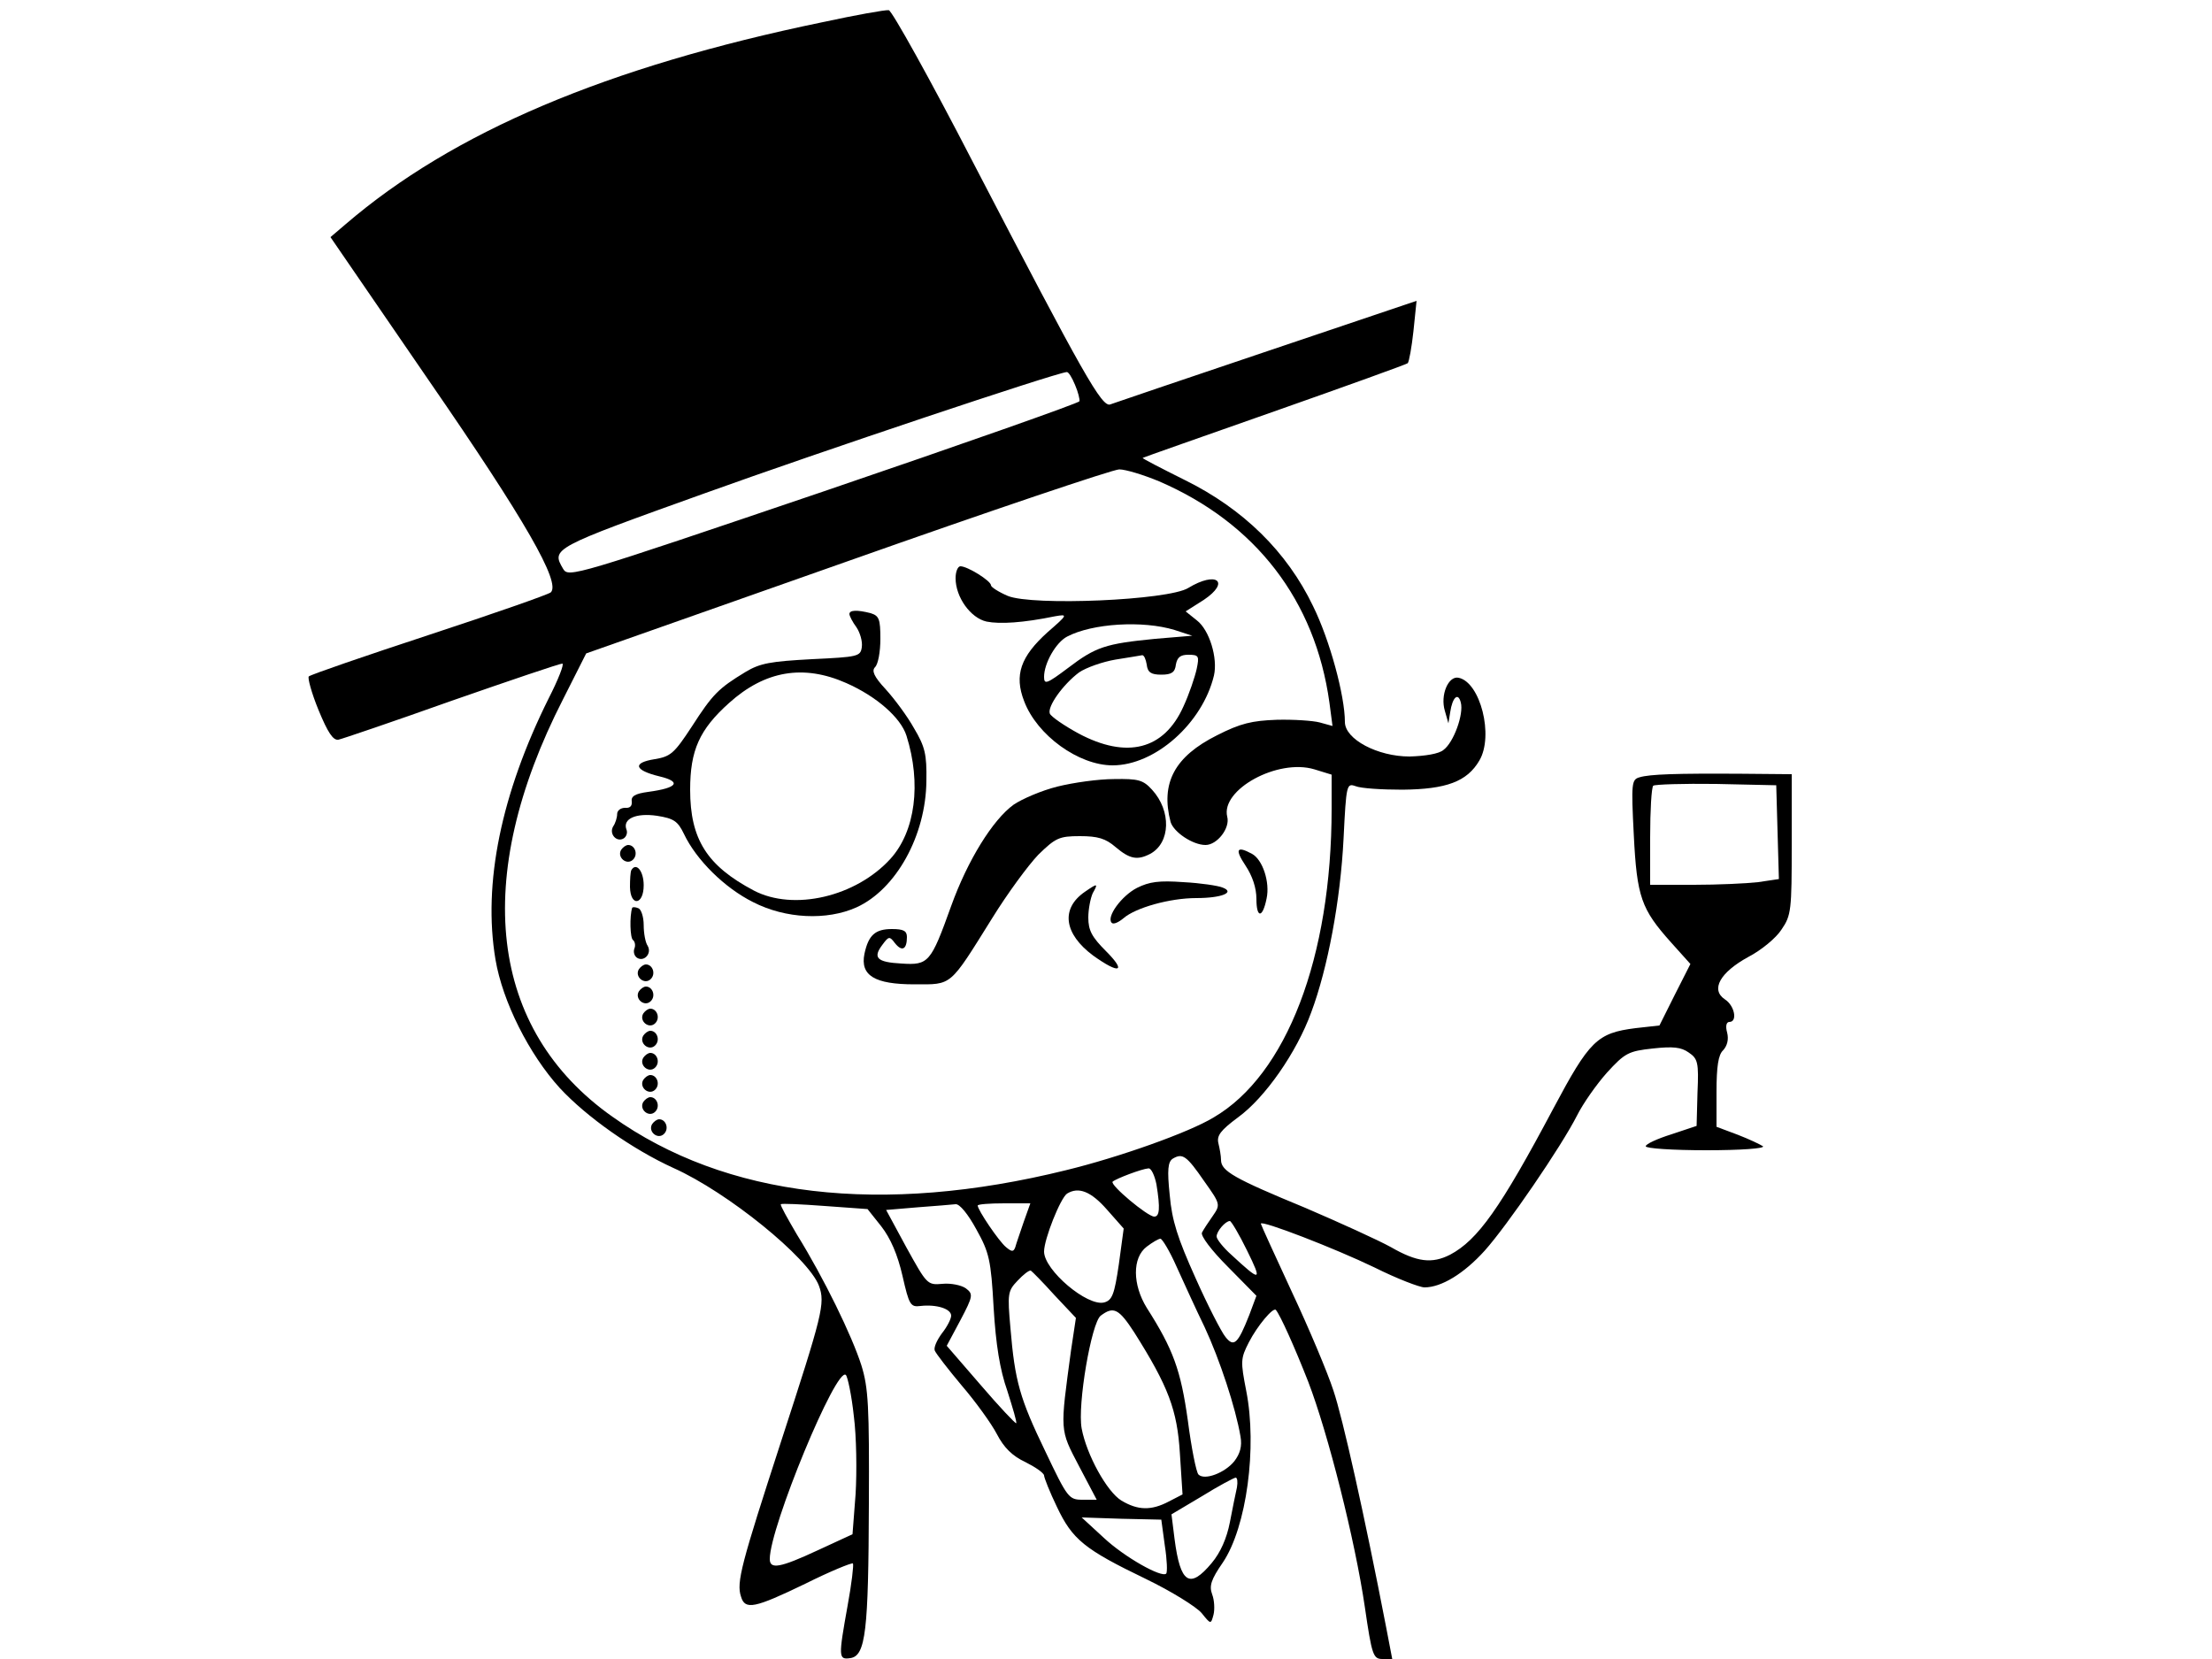 <?xml version="1.0" standalone="no"?>
<!DOCTYPE svg PUBLIC "-//W3C//DTD SVG 20010904//EN"
 "http://www.w3.org/TR/2001/REC-SVG-20010904/DTD/svg10.dtd">
<svg version="1.0" xmlns="http://www.w3.org/2000/svg"
 width="500pt" height="375pt" viewBox="0 0 500 375"
 preserveAspectRatio="xMidYMid meet">

<g transform="translate(0,375) scale(0.1,-0.1)"
fill="#000000" stroke="none">
<path d="M1860 3700 c-489 -101 -837 -249 -1079 -457 l-34 -29 223 -325 c218
-316 298 -456 275 -478 -6 -5 -129 -48 -275 -96 -146 -48 -268 -90 -272 -94
-3 -3 6 -37 22 -76 21 -51 33 -69 45 -67 9 2 124 41 256 88 132 46 244 84 250
84 5 0 -9 -36 -31 -79 -107 -215 -149 -418 -120 -590 16 -95 76 -214 145 -290
61 -66 165 -139 257 -181 123 -55 305 -203 329 -266 15 -40 8 -65 -86 -354
-89 -274 -101 -317 -90 -349 9 -31 31 -26 145 29 56 28 105 48 108 46 2 -3 -3
-46 -12 -95 -21 -117 -21 -123 6 -119 35 5 41 62 42 348 1 220 -1 263 -17 314
-21 66 -84 196 -146 296 -21 36 -38 66 -36 68 2 2 46 0 99 -4 l97 -7 31 -39
c21 -27 37 -64 48 -112 15 -66 18 -71 41 -68 35 4 69 -6 69 -22 0 -7 -9 -25
-21 -40 -11 -15 -19 -32 -16 -39 3 -7 30 -42 61 -79 31 -36 67 -86 79 -109 16
-31 35 -50 65 -64 22 -11 41 -24 42 -30 0 -5 13 -38 29 -71 35 -74 62 -96 201
-163 58 -28 114 -63 126 -77 21 -26 21 -26 27 -4 3 12 2 33 -3 46 -7 19 -3 33
24 72 54 80 78 261 53 388 -13 67 -13 73 6 110 19 37 55 80 61 73 10 -12 42
-83 73 -162 45 -117 106 -359 128 -509 16 -110 19 -118 40 -118 l22 0 -14 73
c-49 253 -98 472 -119 534 -13 40 -55 140 -94 223 -38 82 -70 152 -70 154 0 9
168 -56 257 -99 50 -25 102 -45 113 -45 38 0 89 31 136 83 51 57 173 235 209
306 13 26 43 69 67 96 41 45 49 49 104 55 46 5 64 3 81 -9 21 -14 23 -23 20
-91 l-2 -75 -57 -19 c-32 -10 -58 -22 -58 -27 0 -5 62 -9 137 -9 78 0 133 4
128 9 -6 4 -31 16 -57 26 l-48 18 0 79 c0 57 4 84 15 94 9 10 13 24 9 40 -4
14 -2 24 5 24 19 0 12 37 -10 51 -33 22 -11 61 53 96 29 15 63 43 75 62 22 32
23 44 23 192 l0 159 -112 1 c-150 1 -209 -1 -232 -8 -18 -5 -19 -13 -13 -130
7 -141 17 -168 84 -243 l44 -49 -35 -69 -35 -70 -54 -6 c-87 -11 -104 -28
-186 -182 -120 -226 -171 -297 -233 -330 -41 -21 -75 -17 -134 17 -29 16 -117
56 -194 89 -160 66 -190 83 -190 108 0 9 -3 26 -6 38 -4 17 5 29 44 58 61 44
133 147 166 238 37 99 66 252 73 393 6 122 7 125 27 118 12 -5 59 -8 106 -8
99 1 146 18 174 66 33 56 2 177 -47 187 -23 5 -42 -39 -31 -75 l8 -28 4 25 c5
34 18 46 24 22 7 -26 -16 -90 -39 -107 -10 -9 -42 -14 -77 -15 -72 0 -146 39
-146 78 0 59 -34 185 -72 262 -59 123 -158 220 -290 285 -54 27 -97 49 -95 50
1 1 135 48 297 105 162 57 298 106 302 109 3 3 9 36 13 73 l7 68 -338 -114
c-187 -63 -346 -117 -354 -120 -19 -8 -60 65 -309 544 -98 190 -185 346 -192
347 -8 1 -75 -11 -149 -27z m570 -820 c7 -16 11 -33 10 -37 -1 -4 -262 -96
-579 -204 -563 -191 -576 -195 -588 -175 -27 46 -26 47 320 171 264 95 787
270 818 274 4 1 12 -12 19 -29z m190 -218 c218 -94 353 -269 385 -500 l7 -53
-29 8 c-15 4 -59 7 -97 6 -56 -2 -82 -8 -135 -35 -96 -48 -128 -108 -105 -196
7 -23 50 -52 79 -52 26 0 56 38 49 64 -15 61 114 132 197 107 l39 -12 0 -77
c0 -336 -102 -602 -267 -698 -56 -34 -214 -90 -333 -119 -417 -103 -769 -62
-1026 121 -279 197 -319 538 -111 944 l52 103 590 208 c325 115 601 208 615
208 14 0 54 -12 90 -27z m1398 -793 l3 -106 -47 -7 c-26 -3 -91 -6 -145 -6
l-99 0 0 108 c0 60 3 112 7 116 4 3 68 5 142 4 l136 -3 3 -106z m-1296 -789
c37 -52 37 -53 19 -79 -10 -14 -21 -31 -24 -37 -4 -7 22 -41 58 -77 l65 -66
-16 -43 c-26 -66 -35 -74 -54 -50 -9 11 -40 71 -68 134 -40 89 -53 129 -58
187 -6 57 -4 75 7 82 22 13 31 7 71 -51z m-108 -7 c9 -55 7 -73 -5 -73 -15 0
-101 72 -94 79 8 7 66 29 81 30 6 1 14 -16 18 -36z m-112 -57 l38 -43 -11 -81
c-10 -68 -15 -81 -33 -86 -38 -10 -136 73 -136 115 0 28 37 121 52 131 26 16
54 5 90 -36z m-295 -45 c29 -52 33 -69 39 -177 5 -83 14 -140 31 -188 12 -38
22 -71 20 -73 -2 -1 -38 37 -80 86 l-77 89 31 58 c29 55 29 59 12 72 -10 7
-34 12 -53 10 -34 -3 -35 -1 -81 82 l-46 85 71 6 c39 3 78 6 86 7 9 1 28 -22
47 -57z m107 17 c-8 -24 -17 -49 -19 -57 -4 -11 -8 -11 -21 0 -16 13 -64 84
-64 94 0 3 27 5 60 5 l59 0 -15 -42z m505 -65 c35 -71 31 -71 -36 -9 -18 16
-33 35 -33 41 0 12 20 35 30 35 3 0 21 -30 39 -67z m-160 -35 c16 -35 44 -97
64 -138 34 -73 70 -182 81 -247 4 -22 -1 -39 -14 -56 -21 -26 -67 -44 -81 -30
-5 5 -16 60 -24 122 -16 114 -33 161 -93 255 -32 52 -33 113 0 138 13 10 27
18 31 18 4 0 21 -28 36 -62z m-276 -65 l49 -52 -11 -73 c-25 -185 -26 -178 18
-262 l40 -76 -32 0 c-31 0 -34 4 -84 109 -58 120 -69 159 -79 279 -7 78 -6 84
16 107 13 14 26 24 30 23 3 -2 27 -26 53 -55z m181 -85 c77 -122 97 -175 103
-273 l6 -93 -31 -16 c-40 -21 -70 -20 -107 2 -33 20 -79 104 -90 163 -10 53
22 239 43 255 29 22 41 16 76 -38z m-634 -189 c6 -46 7 -125 4 -176 l-7 -91
-78 -36 c-86 -40 -109 -44 -109 -20 0 72 151 437 172 416 4 -4 13 -46 18 -93z
m866 -161 c-3 -13 -10 -48 -16 -79 -7 -36 -21 -68 -41 -92 -50 -60 -71 -46
-84 54 l-7 56 69 41 c37 23 71 41 76 42 4 0 5 -10 3 -22z m-163 -132 c5 -32 6
-60 3 -63 -10 -10 -94 37 -141 81 l-50 46 90 -3 90 -2 8 -59z"/>
<path d="M2160 2443 c0 -43 34 -90 70 -98 30 -6 82 -3 155 12 29 5 29 4 -17
-36 -61 -55 -76 -97 -53 -156 29 -77 123 -145 200 -145 96 0 203 95 229 203 9
39 -10 103 -39 125 l-25 20 41 26 c61 41 29 66 -35 27 -45 -28 -352 -41 -408
-18 -21 9 -38 20 -38 24 0 10 -53 43 -69 43 -6 0 -11 -12 -11 -27z m495 -117
l40 -13 -84 -7 c-112 -11 -134 -18 -197 -66 -48 -36 -54 -38 -54 -20 0 31 27
78 52 91 57 30 171 37 243 15z m-63 -78 c2 -18 10 -23 33 -23 23 0 31 5 33 23
3 16 10 22 28 22 24 0 25 -3 19 -32 -4 -18 -17 -57 -30 -85 -44 -98 -128 -119
-237 -61 -33 18 -62 38 -65 45 -6 16 30 66 66 93 16 11 53 24 82 29 30 5 57 9
61 10 4 0 8 -9 10 -21z"/>
<path d="M1920 2362 c0 -4 7 -18 16 -30 8 -12 14 -32 12 -45 -3 -21 -9 -22
-113 -27 -93 -5 -117 -9 -150 -29 -61 -37 -74 -50 -121 -123 -40 -61 -48 -68
-84 -74 -51 -8 -47 -25 11 -39 50 -12 41 -26 -26 -35 -30 -4 -39 -10 -37 -22
1 -10 -4 -15 -15 -14 -10 0 -18 -6 -18 -14 0 -8 -4 -21 -9 -28 -10 -17 8 -37
24 -27 6 4 9 13 6 20 -9 24 21 38 69 31 38 -6 47 -12 61 -41 28 -59 92 -122
156 -154 74 -38 167 -42 234 -12 90 41 157 163 158 286 1 60 -3 77 -28 119
-15 27 -44 66 -64 88 -27 29 -32 42 -24 50 7 7 12 35 12 64 0 45 -3 52 -22 58
-31 8 -48 7 -48 -2z m-7 -156 c68 -30 123 -78 136 -119 34 -108 20 -216 -36
-278 -78 -86 -219 -119 -309 -72 -106 56 -144 116 -144 228 0 89 21 136 88
196 81 73 168 88 265 45z"/>
<path d="M2390 1972 c-36 -9 -80 -28 -99 -41 -47 -34 -104 -126 -141 -229 -46
-128 -51 -134 -112 -130 -56 3 -66 13 -43 43 14 19 16 19 28 3 16 -20 27 -14
27 14 0 14 -8 18 -34 18 -38 0 -53 -14 -62 -56 -10 -49 23 -69 113 -69 86 0
78 -7 176 150 34 55 81 119 104 143 39 38 47 42 94 42 40 0 58 -5 81 -25 32
-27 49 -30 78 -15 46 25 48 97 4 145 -20 22 -31 25 -86 24 -35 0 -92 -8 -128
-17z"/>
<path d="M1404 1829 c-10 -17 13 -36 27 -22 12 12 4 33 -11 33 -5 0 -12 -5
-16 -11z"/>
<path d="M2815 1794 c16 -24 25 -51 25 -76 0 -44 14 -44 23 1 8 37 -9 88 -33
101 -35 19 -39 10 -15 -26z"/>
<path d="M1427 1783 c-2 -4 -3 -21 -3 -38 1 -45 31 -41 31 4 0 32 -17 53 -28
34z"/>
<path d="M2570 1743 c-35 -18 -70 -66 -57 -79 4 -4 15 1 26 10 27 24 105 46
165 46 58 0 89 13 59 24 -10 4 -49 10 -88 12 -55 4 -77 1 -105 -13z"/>
<path d="M2452 1734 c-55 -38 -47 -95 19 -144 60 -43 76 -37 29 10 -32 32 -40
47 -40 76 0 19 5 44 10 55 13 23 11 23 -18 3z"/>
<path d="M1429 1698 c-6 -18 -5 -69 2 -73 4 -3 6 -12 3 -19 -3 -8 0 -17 6 -21
16 -10 34 10 24 27 -5 7 -9 28 -9 47 0 19 -6 36 -12 38 -7 3 -13 3 -14 1z"/>
<path d="M1444 1559 c-10 -17 13 -36 27 -22 12 12 4 33 -11 33 -5 0 -12 -5
-16 -11z"/>
<path d="M1444 1509 c-10 -17 13 -36 27 -22 12 12 4 33 -11 33 -5 0 -12 -5
-16 -11z"/>
<path d="M1454 1459 c-10 -17 13 -36 27 -22 12 12 4 33 -11 33 -5 0 -12 -5
-16 -11z"/>
<path d="M1454 1409 c-10 -17 13 -36 27 -22 12 12 4 33 -11 33 -5 0 -12 -5
-16 -11z"/>
<path d="M1454 1359 c-10 -17 13 -36 27 -22 12 12 4 33 -11 33 -5 0 -12 -5
-16 -11z"/>
<path d="M1454 1309 c-10 -17 13 -36 27 -22 12 12 4 33 -11 33 -5 0 -12 -5
-16 -11z"/>
<path d="M1454 1259 c-10 -17 13 -36 27 -22 12 12 4 33 -11 33 -5 0 -12 -5
-16 -11z"/>
<path d="M1474 1209 c-10 -17 13 -36 27 -22 12 12 4 33 -11 33 -5 0 -12 -5
-16 -11z"/>
</g>
</svg>
